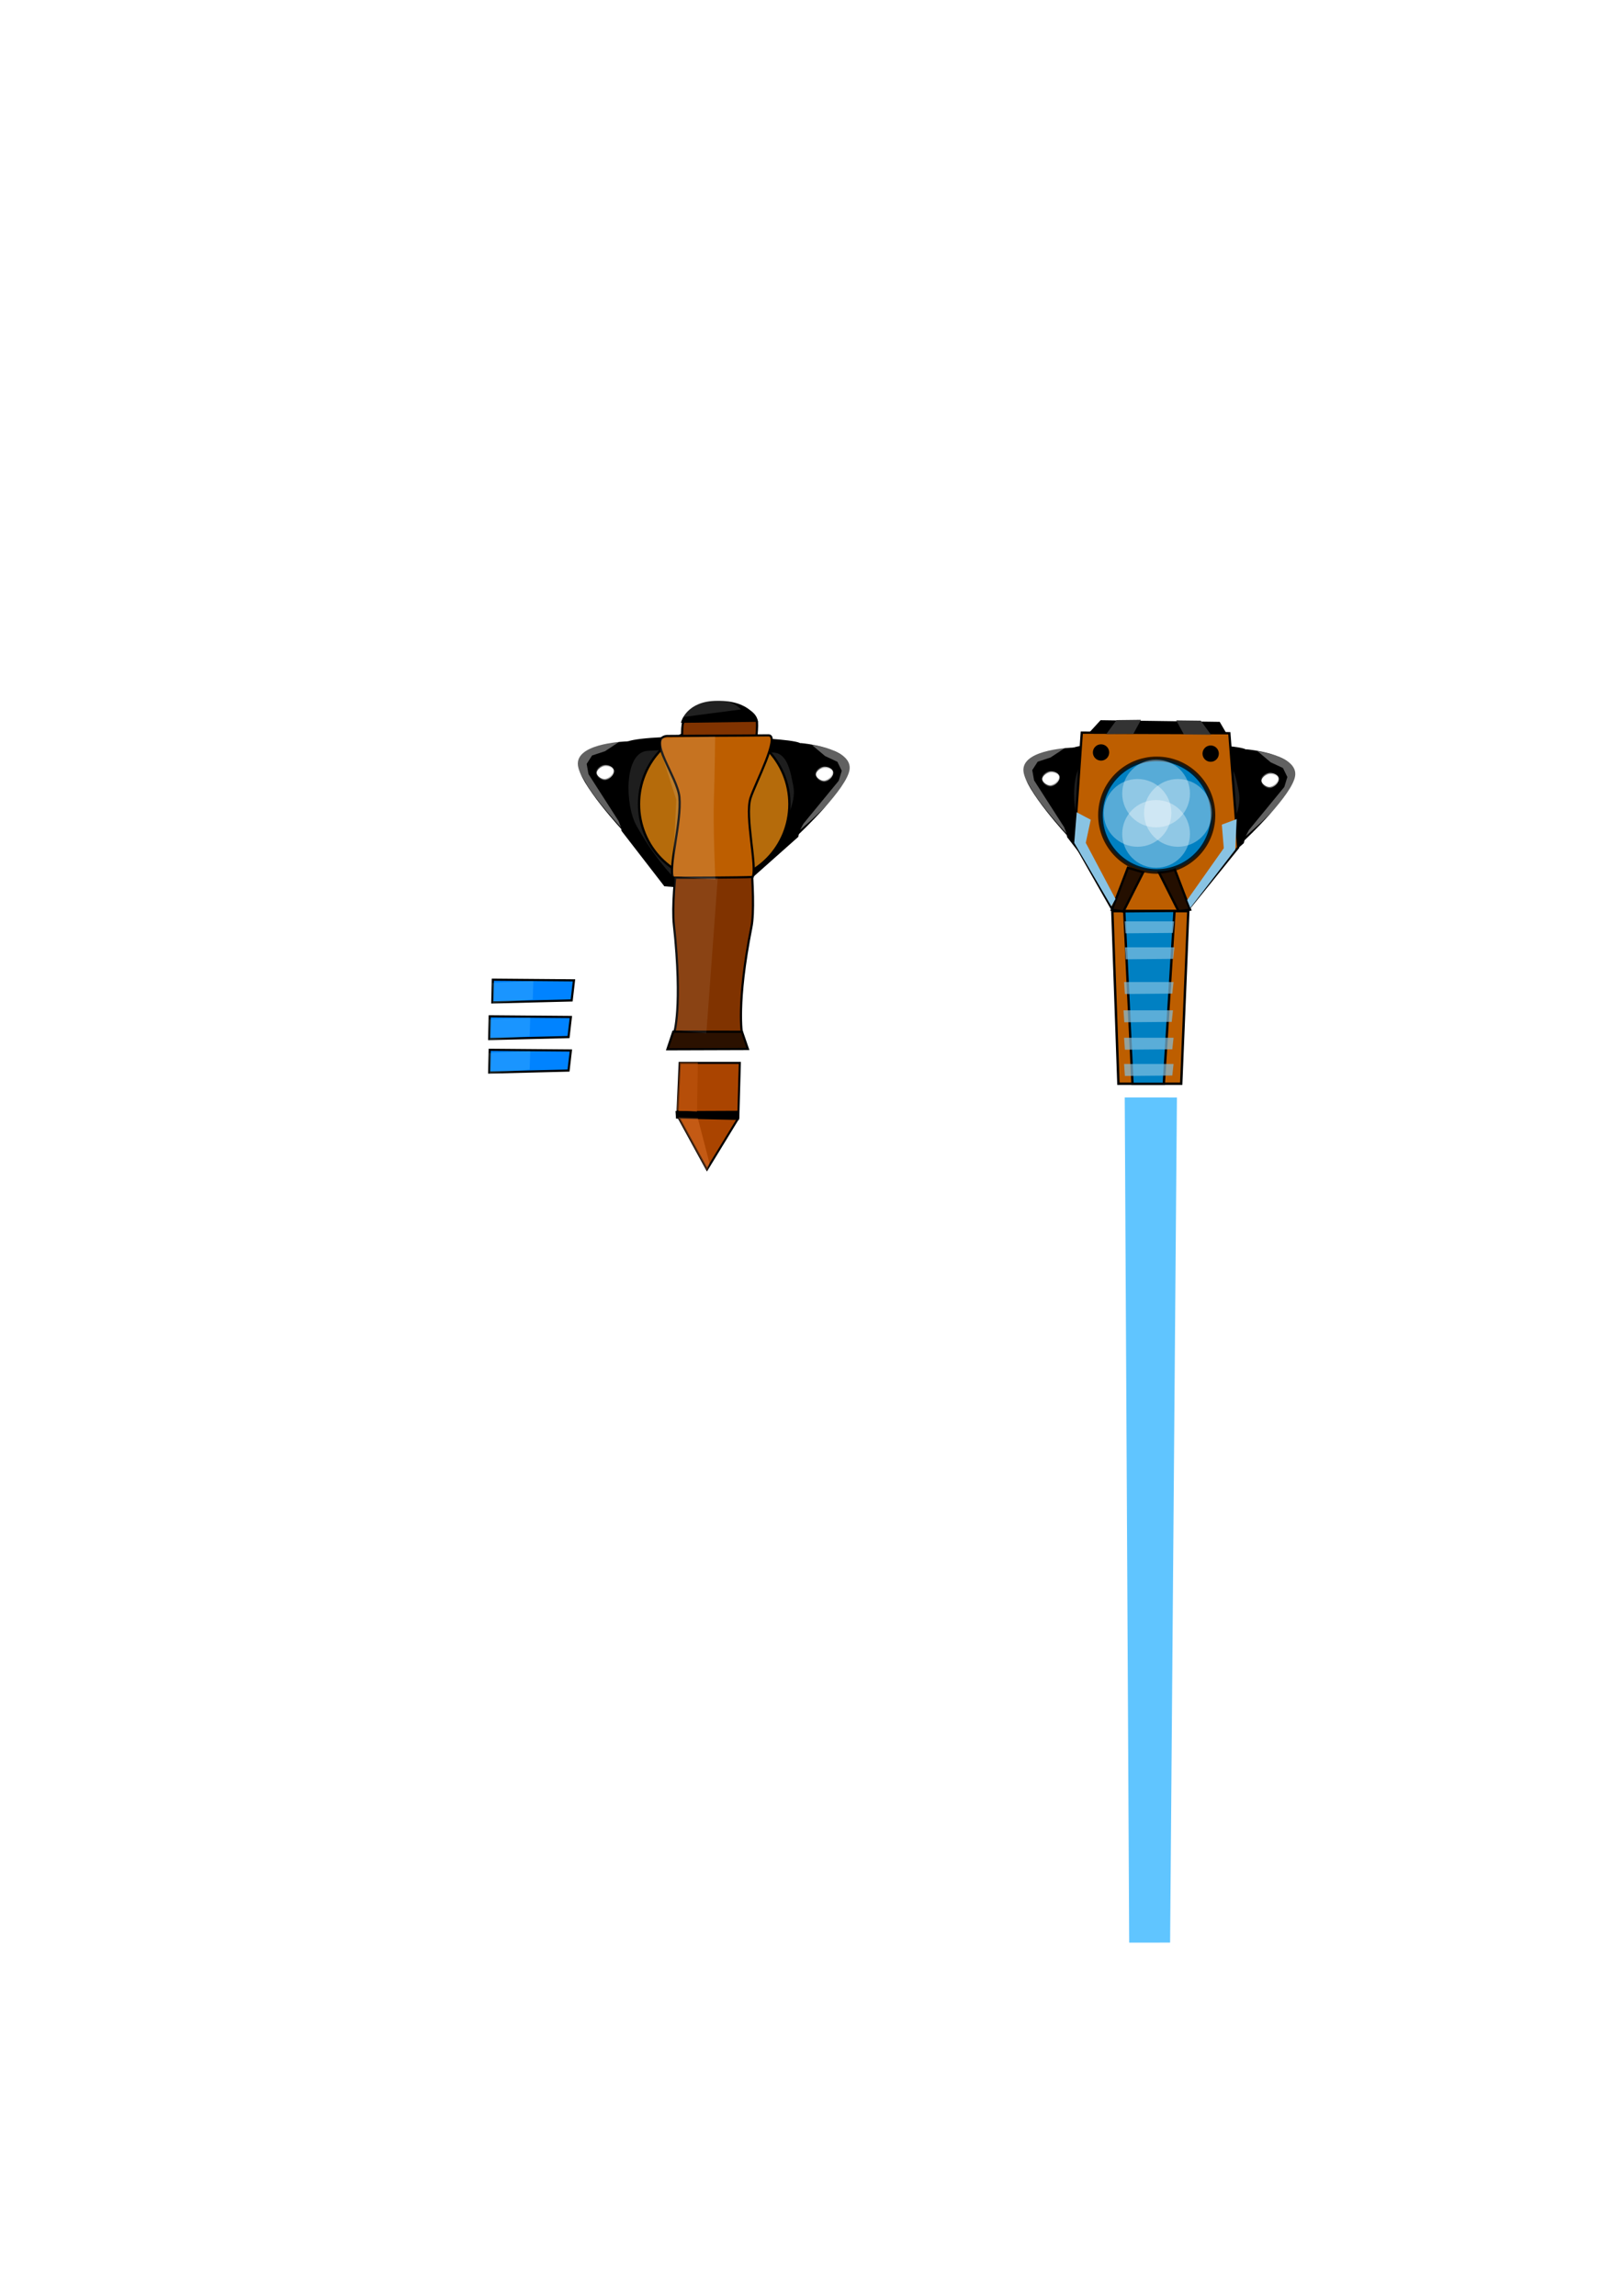 <?xml version="1.0" encoding="UTF-8" standalone="no"?>
<!-- Created with Inkscape (http://www.inkscape.org/) -->

<svg
   xmlns:dc="http://purl.org/dc/elements/1.1/"
   xmlns:cc="http://creativecommons.org/ns#"
   xmlns:rdf="http://www.w3.org/1999/02/22-rdf-syntax-ns#"
   xmlns:svg="http://www.w3.org/2000/svg"
   xmlns="http://www.w3.org/2000/svg"
   xmlns:xlink="http://www.w3.org/1999/xlink"
   xmlns:sodipodi="http://sodipodi.sourceforge.net/DTD/sodipodi-0.dtd"
   xmlns:inkscape="http://www.inkscape.org/namespaces/inkscape"
   width="210mm"
   height="297mm"
   viewBox="0 0 744.094 1052.362"
   id="svg2"
   version="1.1"
   inkscape:version="0.91 r13725"
   sodipodi:docname="turret.svg">
  <defs
     id="defs4">
    <linearGradient
       inkscape:collect="always"
       id="linearGradient4326">
      <stop
         style="stop-color:#000000;stop-opacity:1;"
         offset="0"
         id="stop4328" />
      <stop
         style="stop-color:#000000;stop-opacity:0;"
         offset="1"
         id="stop4330" />
    </linearGradient>
    <filter
       inkscape:collect="always"
       style="color-interpolation-filters:sRGB"
       id="filter4208"
       x="-0.035"
       width="1.07"
       y="-0.037"
       height="1.074">
      <feGaussianBlur
         inkscape:collect="always"
         stdDeviation="1.101"
         id="feGaussianBlur4210" />
    </filter>
    <filter
       inkscape:collect="always"
       style="color-interpolation-filters:sRGB"
       id="filter4310"
       x="-0.055"
       width="1.11"
       y="-0.114"
       height="1.228">
      <feGaussianBlur
         inkscape:collect="always"
         stdDeviation="0.377"
         id="feGaussianBlur4312" />
    </filter>
    <linearGradient
       inkscape:collect="always"
       xlink:href="#linearGradient4326"
       id="linearGradient4332"
       x1="354.337"
       y1="380.325"
       x2="363.791"
       y2="380.325"
       gradientUnits="userSpaceOnUse"
       gradientTransform="matrix(0.947,-0.32,0.32,0.947,-83.992,109.373)" />
    <linearGradient
       inkscape:collect="always"
       xlink:href="#linearGradient4326"
       id="linearGradient4336"
       gradientUnits="userSpaceOnUse"
       x1="354.337"
       y1="380.325"
       x2="363.791"
       y2="380.325"
       gradientTransform="matrix(0.947,-0.32,0.32,0.947,-184.51,108.634)" />
    <filter
       inkscape:collect="always"
       style="color-interpolation-filters:sRGB"
       id="filter4368"
       x="-0.117"
       width="1.234"
       y="-0.065"
       height="1.131">
      <feGaussianBlur
         inkscape:collect="always"
         stdDeviation="1.074"
         id="feGaussianBlur4370" />
    </filter>
    <filter
       inkscape:collect="always"
       style="color-interpolation-filters:sRGB"
       id="filter4446"
       x="-0.051"
       width="1.101"
       y="-0.074"
       height="1.148">
      <feGaussianBlur
         inkscape:collect="always"
         stdDeviation="0.445"
         id="feGaussianBlur4448" />
    </filter>
    <filter
       inkscape:collect="always"
       style="color-interpolation-filters:sRGB"
       id="filter4901"
       x="-0.026"
       width="1.053"
       y="-0.008"
       height="1.016">
      <feGaussianBlur
         inkscape:collect="always"
         stdDeviation="0.231"
         id="feGaussianBlur4903" />
    </filter>
    <filter
       inkscape:collect="always"
       style="color-interpolation-filters:sRGB"
       id="filter4905"
       x="-0.022"
       width="1.043"
       y="-0.008"
       height="1.017">
      <feGaussianBlur
         inkscape:collect="always"
         stdDeviation="0.227"
         id="feGaussianBlur4907" />
    </filter>
    <linearGradient
       inkscape:collect="always"
       xlink:href="#linearGradient4326"
       id="linearGradient4229"
       gradientUnits="userSpaceOnUse"
       gradientTransform="matrix(0.947,-0.32,0.32,0.947,120.294,112.23)"
       x1="354.337"
       y1="380.325"
       x2="363.791"
       y2="380.325" />
    <linearGradient
       inkscape:collect="always"
       xlink:href="#linearGradient4326"
       id="linearGradient4231"
       gradientUnits="userSpaceOnUse"
       gradientTransform="matrix(0.947,-0.32,0.32,0.947,19.775,111.491)"
       x1="354.337"
       y1="380.325"
       x2="363.791"
       y2="380.325" />
    <filter
       inkscape:collect="always"
       style="color-interpolation-filters:sRGB"
       id="filter4285"
       x="-0.039"
       width="1.079"
       y="-0.017"
       height="1.035">
      <feGaussianBlur
         inkscape:collect="always"
         stdDeviation="0.293"
         id="feGaussianBlur4287" />
    </filter>
    <filter
       inkscape:collect="always"
       style="color-interpolation-filters:sRGB"
       id="filter4293"
       x="-0.034"
       width="1.067"
       y="-0.019"
       height="1.037">
      <feGaussianBlur
         inkscape:collect="always"
         stdDeviation="0.3"
         id="feGaussianBlur4295" />
    </filter>
  </defs>
  <sodipodi:namedview
     id="base"
     pagecolor="#ffffff"
     bordercolor="#666666"
     borderopacity="1.0"
     inkscape:pageopacity="0.0"
     inkscape:pageshadow="2"
     inkscape:zoom="0.98994949"
     inkscape:cx="258.86367"
     inkscape:cy="352.87935"
     inkscape:document-units="px"
     inkscape:current-layer="layer1"
     showgrid="false"
     inkscape:window-width="1920"
     inkscape:window-height="1027"
     inkscape:window-x="0"
     inkscape:window-y="0"
     inkscape:window-maximized="1" />
  <g
     inkscape:label="Layer 1"
     inkscape:groupmode="layer"
     id="layer1">
    <path
       style="fill:#000000;fill-opacity:1;fill-rule:evenodd;stroke:#000000;stroke-width:1px;stroke-linecap:butt;stroke-linejoin:miter;stroke-opacity:1"
       d="m 287.821,340.369 c -6.933,8.459 -2.395,40.301 -2.395,40.301 l 19.41,25.11 32.537,2.584 28.146,-25.012 4.641,-20.951 c 0,0 6.183,-17.402 -3.881,-21.476 -7.015,-2.84 -67.792,-4.428 -78.457,-0.556 z"
       id="path3340"
       inkscape:connector-curvature="0"
       sodipodi:nodetypes="ccccccsc"
       inkscape:export-xdpi="31.598276"
       inkscape:export-ydpi="31.598276"
       inkscape:export-filename="/home/grabli66/Workspace/godot-projects/ufofly/turret_2.png" />
    <path
       style="fill:#000000;fill-opacity:1;fill-rule:evenodd;stroke:#000000;stroke-width:1px;stroke-linecap:butt;stroke-linejoin:miter;stroke-opacity:1"
       d="m 287.627,340.335 c 0,0 -22.238,0.562 -22.22,9.711 0.017,8.454 20.968,30.928 20.968,30.928 z"
       id="path3388"
       inkscape:connector-curvature="0"
       sodipodi:nodetypes="cscc"
       inkscape:export-xdpi="31.598276"
       inkscape:export-ydpi="31.598276"
       inkscape:export-filename="/home/grabli66/Workspace/godot-projects/ufofly/turret_2.png" />
    <path
       sodipodi:nodetypes="cscc"
       inkscape:connector-curvature="0"
       id="path3390"
       d="m 367.507,341.151 c 0,0 22.155,1.996 21.546,11.125 -0.563,8.435 -22.921,29.509 -22.921,29.509 z"
       style="fill:#000000;fill-opacity:1;fill-rule:evenodd;stroke:#000000;stroke-width:1px;stroke-linecap:butt;stroke-linejoin:miter;stroke-opacity:1"
       inkscape:export-xdpi="31.598276"
       inkscape:export-ydpi="31.598276"
       inkscape:export-filename="/home/grabli66/Workspace/godot-projects/ufofly/turret_2.png" />
    <path
       style="fill:#333333;fill-opacity:0.593;fill-rule:evenodd;stroke:none;stroke-width:1px;stroke-linecap:butt;stroke-linejoin:miter;stroke-opacity:1;filter:url(#filter4208)"
       d="m 285.714,344.505 c -10.521,-2.783 -17.805,20.391 -15.714,31.071 1.453,7.423 4.149,19.29 10,30.714 0,0 19.284,10.922 21.071,9.643 15.499,-11.092 18.703,-8.906 26.429,-14.286 6.557,-4.566 15.384,-12.435 16.429,-20.357 0.836,-6.345 2.352,-15.077 -3.571,-17.5 -14.773,-6.041 -38.907,-15.123 -54.643,-19.286 z"
       id="path3344"
       inkscape:connector-curvature="0"
       sodipodi:nodetypes="sscsssss"
       inkscape:export-xdpi="31.598276"
       inkscape:export-ydpi="31.598276"
       transform="matrix(0.947,-0.32,0.32,0.947,-83.992,109.373)"
       inkscape:export-filename="/home/grabli66/Workspace/godot-projects/ufofly/turret_2.png" />
    <path
       sodipodi:nodetypes="sssss"
       inkscape:connector-curvature="0"
       id="path4316"
       d="m 377.533,351.444 c -1.777,0.223 -4.036,1.852 -3.951,3.641 0.086,1.796 2.506,3.429 4.296,3.263 2.021,-0.187 4.432,-2.509 4.09,-4.509 -0.283,-1.656 -2.768,-2.605 -4.436,-2.396 z"
       style="fill:#ffffff;fill-opacity:1;fill-rule:evenodd;stroke:url(#linearGradient4332);stroke-width:1px;stroke-linecap:butt;stroke-linejoin:miter;stroke-opacity:1"
       inkscape:export-xdpi="31.598276"
       inkscape:export-ydpi="31.598276"
       inkscape:export-filename="/home/grabli66/Workspace/godot-projects/ufofly/turret_2.png" />
    <path
       style="fill:#ffffff;fill-opacity:1;fill-rule:evenodd;stroke:url(#linearGradient4336);stroke-width:1px;stroke-linecap:butt;stroke-linejoin:miter;stroke-opacity:1"
       d="m 277.015,350.704 c -1.777,0.223 -4.036,1.852 -3.951,3.641 0.086,1.796 2.506,3.429 4.296,3.263 2.021,-0.187 4.432,-2.509 4.09,-4.509 -0.283,-1.656 -2.768,-2.605 -4.436,-2.396 z"
       id="path4334"
       inkscape:connector-curvature="0"
       sodipodi:nodetypes="sssss"
       inkscape:export-xdpi="31.598276"
       inkscape:export-ydpi="31.598276"
       inkscape:export-filename="/home/grabli66/Workspace/godot-projects/ufofly/turret_2.png" />
    <path
       style="fill:#ffffff;fill-opacity:0.379;fill-rule:evenodd;stroke:none;stroke-width:1px;stroke-linecap:butt;stroke-linejoin:miter;stroke-opacity:1;filter:url(#filter4368)"
       d="m 263.018,373.918 -0.126,-3.157 -6.191,-24.796 0.703,-4.718 3.588,-2.861 6.209,0.052 7.687,-2.023 c 0,0 -6.761,-1.928 -10.228,-1.894 -3.137,0.031 -6.663,0.074 -9.218,1.894 -1.276,0.909 -2.086,2.506 -2.399,4.041 -0.568,2.788 0.672,5.653 1.136,8.46 1.441,8.719 8.839,25.001 8.839,25.001 z"
       id="path4338"
       inkscape:connector-curvature="0"
       sodipodi:nodetypes="cccccccssssc"
       inkscape:export-xdpi="31.598276"
       inkscape:export-ydpi="31.598276"
       transform="matrix(0.947,-0.32,0.32,0.947,-83.992,109.373)"
       inkscape:export-filename="/home/grabli66/Workspace/godot-projects/ufofly/turret_2.png" />
    <path
       sodipodi:nodetypes="cccccccssssc"
       inkscape:connector-curvature="0"
       id="path4372"
       d="m 362.661,407.49 -0.126,-3.157 -6.191,-24.796 0.703,-4.718 3.588,-2.861 6.209,0.052 7.687,-2.023 c 0,0 -6.761,-1.928 -10.228,-1.894 -3.137,0.031 -6.663,0.074 -9.218,1.894 -1.276,0.909 -2.086,2.506 -2.399,4.041 -0.568,2.788 0.672,5.653 1.136,8.46 1.441,8.719 8.839,25.001 8.839,25.001 z"
       style="fill:#ffffff;fill-opacity:0.379;fill-rule:evenodd;stroke:none;stroke-width:1px;stroke-linecap:butt;stroke-linejoin:miter;stroke-opacity:1;filter:url(#filter4368)"
       transform="matrix(-0.903,-0.429,-0.429,0.903,869.132,168.023)"
       inkscape:export-xdpi="31.598276"
       inkscape:export-ydpi="31.598276"
       inkscape:export-filename="/home/grabli66/Workspace/godot-projects/ufofly/turret_2.png" />
    <g
       id="g4179"
       transform="translate(179.302,-5.556)"
       inkscape:export-filename="/home/grabli66/Workspace/godot-projects/ufofly/turret_1.png"
       inkscape:export-xdpi="31.598276"
       inkscape:export-ydpi="31.598276">
      <ellipse
         ry="35.23"
         rx="34.473"
         inkscape:export-ydpi="31.598276"
         inkscape:export-xdpi="31.598276"
         inkscape:export-filename="/home/grabli66/Workspace/godot-projects/ufofly/turret_1.png"
         cx="148.142"
         cy="374.143"
         id="path4909"
         style="opacity:1;fill:#b56b0b;fill-opacity:1;stroke:#000000;stroke-width:1.055;stroke-opacity:1" />
      <g
         inkscape:export-ydpi="31.598276"
         inkscape:export-xdpi="31.598276"
         inkscape:export-filename="/home/grabli66/Workspace/godot-projects/ufofly/turret_1.png"
         id="g4715">
        <path
           style="fill:#803300;fill-rule:evenodd;stroke:#000000;stroke-width:1px;stroke-linecap:butt;stroke-linejoin:miter;stroke-opacity:1"
           d="m 133.642,337.958 c -0.867,5.787 1.15,36.437 1.15,36.437 0,0 -6.847,38.693 -5.123,55.059 4.037,38.312 0.04,49.779 0.04,49.779 l 31.197,0.419 c 0,0 -2.691,-14.07 4.275,-49.099 2.595,-13.049 -2.393,-54.155 -2.393,-54.155 0,0 5.574,-32.831 4.95,-39.736 -1.024,-11.327 -32.411,-9.952 -34.096,1.296 z"
           id="path3342"
           inkscape:connector-curvature="0"
           sodipodi:nodetypes="scsccscss"
           inkscape:export-xdpi="31.598276"
           inkscape:export-ydpi="31.598276"
           inkscape:export-filename="/home/grabli66/Workspace/godot-projects/ufofly/turret.png" />
        <path
           style="fill:#2b1100;fill-rule:evenodd;stroke:#000000;stroke-width:1px;stroke-linecap:butt;stroke-linejoin:miter;stroke-opacity:1"
           d="m 129.375,478.461 -2.685,8.06 36.89,-0.121 -2.709,-7.894 z"
           id="path3352"
           inkscape:connector-curvature="0"
           sodipodi:nodetypes="ccccc"
           inkscape:export-xdpi="31.598276"
           inkscape:export-ydpi="31.598276"
           inkscape:export-filename="/home/grabli66/Workspace/godot-projects/ufofly/turret.png" />
        <path
           style="fill:#000000;fill-rule:evenodd;stroke:#000000;stroke-width:1px;stroke-linecap:butt;stroke-linejoin:miter;stroke-opacity:1"
           d="m 133.545,336.388 34.003,-0.455 c 0,0 -2.613,-8.916 -18.175,-8.62 -13.358,0.022 -15.828,9.075 -15.828,9.075 z"
           id="path3356"
           inkscape:connector-curvature="0"
           sodipodi:nodetypes="cccc"
           inkscape:export-xdpi="31.598276"
           inkscape:export-ydpi="31.598276"
           inkscape:export-filename="/home/grabli66/Workspace/godot-projects/ufofly/turret.png" />
        <path
           style="fill:#bd5e00;fill-opacity:1;fill-rule:evenodd;stroke:#000000;stroke-width:1px;stroke-linecap:butt;stroke-linejoin:miter;stroke-opacity:1"
           d="m 126.344,342.924 c -9.11,1.048 4.963,18.801 5.834,27.93 1.093,11.453 -5.21,32.818 -2.833,37.009 4.289,0.083 31.929,-0.044 36.416,-0.321 2.162,-4.486 -3.643,-27.733 -0.997,-36.131 2.09,-6.637 13.992,-29.082 8.149,-28.779 -15.733,0.183 -30.861,0.139 -46.569,0.291 z"
           id="path3354"
           inkscape:connector-curvature="0"
           sodipodi:nodetypes="csccscc"
           inkscape:export-xdpi="31.598276"
           inkscape:export-ydpi="31.598276"
           inkscape:export-filename="/home/grabli66/Workspace/godot-projects/ufofly/turret.png" />
        <path
           sodipodi:nodetypes="ccsc"
           inkscape:connector-curvature="0"
           id="path4236"
           d="m 307.341,337.992 16.504,6.525 c 0,0 -1.137,-6.069 -7.839,-8.269 -7.004,-2.299 -8.665,1.744 -8.665,1.744 z"
           style="fill:#ffffff;fill-opacity:0.13;fill-rule:evenodd;stroke:none;stroke-width:0.507px;stroke-linecap:butt;stroke-linejoin:miter;stroke-opacity:1;filter:url(#filter4310)"
           transform="matrix(1.428,-0.629,0.465,1.056,-462.252,170.642)"
           inkscape:export-xdpi="31.598276"
           inkscape:export-ydpi="31.598276"
           inkscape:export-filename="/home/grabli66/Workspace/godot-projects/ufofly/turret.png" />
      </g>
      <path
         sodipodi:nodetypes="ccccc"
         inkscape:export-filename="/home/grabli66/Workspace/godot-projects/ufofly/turret_1.png"
         inkscape:export-ydpi="31.598276"
         inkscape:export-xdpi="31.598276"
         inkscape:connector-curvature="0"
         id="path4454"
         d="m 129.954,407.634 19.833,0.097 -5.251,71.506 -15.739,-1.616 z"
         style="fill:#ffffff;fill-opacity:0.08;fill-rule:evenodd;stroke:none;stroke-width:1px;stroke-linecap:butt;stroke-linejoin:miter;stroke-opacity:1;filter:url(#filter4901)" />
      <path
         inkscape:export-filename="/home/grabli66/Workspace/godot-projects/ufofly/turret_1.png"
         inkscape:export-ydpi="31.598276"
         inkscape:export-xdpi="31.598276"
         sodipodi:nodetypes="ccccsccc"
         inkscape:connector-curvature="0"
         id="path4374"
         d="m 123.614,349.861 7.145,22.278 -1.712,35.041 19.631,1.616 c 0,0 -1.144,-24.675 -0.66,-37.404 0.365,-9.603 0.554,-28.227 0.554,-28.227 l -24.868,0.824 z"
         style="opacity:1;fill:#ffffff;fill-opacity:0.13;fill-rule:evenodd;stroke:none;stroke-width:1px;stroke-linecap:butt;stroke-linejoin:miter;stroke-opacity:1;filter:url(#filter4905)" />
    </g>
    <g
       id="g4694"
       transform="translate(97.143,18.571)"
       inkscape:export-filename="/home/grabli66/Workspace/godot-projects/ufofly/turret_3.png"
       inkscape:export-xdpi="31.598276"
       inkscape:export-ydpi="31.598276">
      <g
         id="g4687">
        <path
           style="fill:#0083ff;fill-opacity:1;fill-rule:evenodd;stroke:#000000;stroke-width:1px;stroke-linecap:butt;stroke-linejoin:miter;stroke-opacity:1"
           d="m 128.804,430.503 37.205,0.305 -1.07,9.203 -36.361,0.902 z"
           id="path3346"
           inkscape:connector-curvature="0"
           sodipodi:nodetypes="ccccc"
           inkscape:export-xdpi="31.598276"
           inkscape:export-ydpi="31.598276"
           inkscape:export-filename="/home/grabli66/Workspace/godot-projects/ufofly/turret.png" />
      </g>
      <path
         inkscape:export-filename="/home/grabli66/Workspace/godot-projects/ufofly/turret.png"
         transform="matrix(0.915,-0.403,0.403,0.915,-282.467,148.699)"
         inkscape:export-ydpi="31.598276"
         inkscape:export-xdpi="31.598276"
         style="fill:#b4ffff;fill-opacity:0.147;fill-rule:evenodd;stroke:none;stroke-width:1px;stroke-linecap:butt;stroke-linejoin:miter;stroke-opacity:1;filter:url(#filter4446)"
         d="m 261.935,424.954 17.678,6.827 -3.668,7.635 -17.478,-5.763 z"
         id="path4428"
         inkscape:connector-curvature="0"
         sodipodi:nodetypes="ccccc" />
    </g>
    <g
       id="g4699"
       transform="translate(95.714,35.357)">
      <g
         id="g4701">
        <path
           inkscape:export-filename="/home/grabli66/Workspace/godot-projects/ufofly/turret.png"
           inkscape:export-ydpi="31.598276"
           inkscape:export-xdpi="31.598276"
           sodipodi:nodetypes="ccccc"
           inkscape:connector-curvature="0"
           id="path4703"
           d="m 128.804,430.503 37.205,0.305 -1.07,9.203 -36.361,0.902 z"
           style="fill:#0083ff;fill-opacity:1;fill-rule:evenodd;stroke:#000000;stroke-width:1px;stroke-linecap:butt;stroke-linejoin:miter;stroke-opacity:1" />
      </g>
      <path
         sodipodi:nodetypes="ccccc"
         inkscape:connector-curvature="0"
         id="path4705"
         d="m 261.935,424.954 17.678,6.827 -3.668,7.635 -17.478,-5.763 z"
         style="fill:#b4ffff;fill-opacity:0.147;fill-rule:evenodd;stroke:none;stroke-width:1px;stroke-linecap:butt;stroke-linejoin:miter;stroke-opacity:1;filter:url(#filter4446)"
         inkscape:export-xdpi="31.598276"
         inkscape:export-ydpi="31.598276"
         transform="matrix(0.915,-0.403,0.403,0.915,-282.467,148.699)"
         inkscape:export-filename="/home/grabli66/Workspace/godot-projects/ufofly/turret.png" />
    </g>
    <g
       transform="translate(95.714,50.714)"
       id="g4707">
      <g
         id="g4709">
        <path
           style="fill:#0083ff;fill-opacity:1;fill-rule:evenodd;stroke:#000000;stroke-width:1px;stroke-linecap:butt;stroke-linejoin:miter;stroke-opacity:1"
           d="m 128.804,430.503 37.205,0.305 -1.07,9.203 -36.361,0.902 z"
           id="path4711"
           inkscape:connector-curvature="0"
           sodipodi:nodetypes="ccccc"
           inkscape:export-xdpi="31.598276"
           inkscape:export-ydpi="31.598276"
           inkscape:export-filename="/home/grabli66/Workspace/godot-projects/ufofly/turret.png" />
      </g>
      <path
         inkscape:export-filename="/home/grabli66/Workspace/godot-projects/ufofly/turret.png"
         transform="matrix(0.915,-0.403,0.403,0.915,-282.467,148.699)"
         inkscape:export-ydpi="31.598276"
         inkscape:export-xdpi="31.598276"
         style="fill:#b4ffff;fill-opacity:0.147;fill-rule:evenodd;stroke:none;stroke-width:1px;stroke-linecap:butt;stroke-linejoin:miter;stroke-opacity:1;filter:url(#filter4446)"
         d="m 261.935,424.954 17.678,6.827 -3.668,7.635 -17.478,-5.763 z"
         id="path4713"
         inkscape:connector-curvature="0"
         sodipodi:nodetypes="ccccc" />
    </g>
    <g
       id="g4196"
       inkscape:export-filename="/home/grabli66/Workspace/godot-projects/ufofly/bullet_1.png"
       inkscape:export-xdpi="31.598301"
       inkscape:export-ydpi="31.598301"
       transform="matrix(1.235,0,0,1.235,-75.152,-113.764)">
      <path
         sodipodi:nodetypes="cccccc"
         inkscape:connector-curvature="0"
         id="path4188"
         d="m 313.173,486.619 22.321,0 -0.572,20.527 -11.624,19.035 -10.983,-20.087 z"
         style="fill:#aa4400;fill-rule:evenodd;stroke:#000000;stroke-width:0.768px;stroke-linecap:butt;stroke-linejoin:miter;stroke-opacity:1" />
      <path
         inkscape:connector-curvature="0"
         id="path4190"
         d="m 311.973,504.826 22.862,-0.098 0,2.734 -22.718,-0.488 z"
         style="fill:#000000;fill-rule:evenodd;stroke:#000000;stroke-width:0.664px;stroke-linecap:butt;stroke-linejoin:miter;stroke-opacity:1" />
      <path
         sodipodi:nodetypes="ccccc"
         inkscape:connector-curvature="0"
         id="path4192"
         d="m 312.601,506.883 7.297,0.263 4.402,16.929 -1.002,2.5 z"
         style="fill:#ff8d41;fill-opacity:0.31;fill-rule:evenodd;stroke:none;stroke-width:1px;stroke-linecap:butt;stroke-linejoin:miter;stroke-opacity:1" />
      <path
         sodipodi:nodetypes="ccccc"
         inkscape:connector-curvature="0"
         id="path4194"
         d="m 313.173,486.488 6.725,0 -0.286,18.29 -7.44,-0.526 z"
         style="fill:#c45a14;fill-opacity:0.475;fill-rule:evenodd;stroke:none;stroke-width:1px;stroke-linecap:butt;stroke-linejoin:miter;stroke-opacity:1" />
    </g>
    <path
       inkscape:export-filename="/home/grabli66/Workspace/godot-projects/ufofly/turret_2.png"
       inkscape:export-ydpi="31.598276"
       inkscape:export-xdpi="31.598276"
       sodipodi:nodetypes="ccccccsc"
       inkscape:connector-curvature="0"
       id="path4193"
       d="m 492.107,343.227 c -6.933,8.459 -2.395,40.301 -2.395,40.301 l 19.41,25.11 32.537,2.584 28.146,-25.012 4.641,-20.951 c 0,0 6.183,-17.402 -3.881,-21.476 -7.015,-2.84 -67.792,-4.428 -78.457,-0.556 z"
       style="fill:#000000;fill-opacity:1;fill-rule:evenodd;stroke:#000000;stroke-width:1px;stroke-linecap:butt;stroke-linejoin:miter;stroke-opacity:1" />
    <path
       inkscape:export-filename="/home/grabli66/Workspace/godot-projects/ufofly/turret_2.png"
       inkscape:export-ydpi="31.598276"
       inkscape:export-xdpi="31.598276"
       sodipodi:nodetypes="cscc"
       inkscape:connector-curvature="0"
       id="path4195"
       d="m 491.913,343.192 c 0,0 -22.238,0.562 -22.22,9.711 0.017,8.454 20.968,30.928 20.968,30.928 z"
       style="fill:#000000;fill-opacity:1;fill-rule:evenodd;stroke:#000000;stroke-width:1px;stroke-linecap:butt;stroke-linejoin:miter;stroke-opacity:1" />
    <path
       inkscape:export-filename="/home/grabli66/Workspace/godot-projects/ufofly/turret_2.png"
       inkscape:export-ydpi="31.598276"
       inkscape:export-xdpi="31.598276"
       style="fill:#000000;fill-opacity:1;fill-rule:evenodd;stroke:#000000;stroke-width:1px;stroke-linecap:butt;stroke-linejoin:miter;stroke-opacity:1"
       d="m 571.793,344.008 c 0,0 22.155,1.996 21.546,11.125 -0.563,8.435 -22.921,29.509 -22.921,29.509 z"
       id="path4197"
       inkscape:connector-curvature="0"
       sodipodi:nodetypes="cscc" />
    <path
       inkscape:export-filename="/home/grabli66/Workspace/godot-projects/ufofly/turret_2.png"
       transform="matrix(0.947,-0.32,0.32,0.947,120.294,112.23)"
       inkscape:export-ydpi="31.598276"
       inkscape:export-xdpi="31.598276"
       sodipodi:nodetypes="sscsssss"
       inkscape:connector-curvature="0"
       id="path4199"
       d="m 285.714,344.505 c -10.521,-2.783 -17.805,20.391 -15.714,31.071 1.453,7.423 4.149,19.29 10,30.714 0,0 19.284,10.922 21.071,9.643 15.499,-11.092 18.703,-8.906 26.429,-14.286 6.557,-4.566 15.384,-12.435 16.429,-20.357 0.836,-6.345 2.352,-15.077 -3.571,-17.5 -14.773,-6.041 -38.907,-15.123 -54.643,-19.286 z"
       style="fill:#333333;fill-opacity:0.593;fill-rule:evenodd;stroke:none;stroke-width:1px;stroke-linecap:butt;stroke-linejoin:miter;stroke-opacity:1;filter:url(#filter4208)" />
    <path
       inkscape:export-filename="/home/grabli66/Workspace/godot-projects/ufofly/turret_2.png"
       inkscape:export-ydpi="31.598276"
       inkscape:export-xdpi="31.598276"
       style="fill:#ffffff;fill-opacity:1;fill-rule:evenodd;stroke:url(#linearGradient4229);stroke-width:1px;stroke-linecap:butt;stroke-linejoin:miter;stroke-opacity:1"
       d="m 581.819,354.301 c -1.777,0.223 -4.036,1.852 -3.951,3.641 0.086,1.796 2.506,3.429 4.296,3.263 2.021,-0.187 4.432,-2.509 4.09,-4.509 -0.283,-1.656 -2.768,-2.605 -4.436,-2.396 z"
       id="path4201"
       inkscape:connector-curvature="0"
       sodipodi:nodetypes="sssss" />
    <path
       inkscape:export-filename="/home/grabli66/Workspace/godot-projects/ufofly/turret_2.png"
       inkscape:export-ydpi="31.598276"
       inkscape:export-xdpi="31.598276"
       sodipodi:nodetypes="sssss"
       inkscape:connector-curvature="0"
       id="path4203"
       d="m 481.3,353.562 c -1.777,0.223 -4.036,1.852 -3.951,3.641 0.086,1.796 2.506,3.429 4.296,3.263 2.021,-0.187 4.432,-2.509 4.09,-4.509 -0.283,-1.656 -2.768,-2.605 -4.436,-2.396 z"
       style="fill:#ffffff;fill-opacity:1;fill-rule:evenodd;stroke:url(#linearGradient4231);stroke-width:1px;stroke-linecap:butt;stroke-linejoin:miter;stroke-opacity:1" />
    <path
       inkscape:export-filename="/home/grabli66/Workspace/godot-projects/ufofly/turret_2.png"
       transform="matrix(0.947,-0.32,0.32,0.947,120.294,112.23)"
       inkscape:export-ydpi="31.598276"
       inkscape:export-xdpi="31.598276"
       sodipodi:nodetypes="cccccccssssc"
       inkscape:connector-curvature="0"
       id="path4205"
       d="m 263.018,373.918 -0.126,-3.157 -6.191,-24.796 0.703,-4.718 3.588,-2.861 6.209,0.052 7.687,-2.023 c 0,0 -6.761,-1.928 -10.228,-1.894 -3.137,0.031 -6.663,0.074 -9.218,1.894 -1.276,0.909 -2.086,2.506 -2.399,4.041 -0.568,2.788 0.672,5.653 1.136,8.46 1.441,8.719 8.839,25.001 8.839,25.001 z"
       style="fill:#ffffff;fill-opacity:0.379;fill-rule:evenodd;stroke:none;stroke-width:1px;stroke-linecap:butt;stroke-linejoin:miter;stroke-opacity:1;filter:url(#filter4368)" />
    <path
       inkscape:export-filename="/home/grabli66/Workspace/godot-projects/ufofly/turret_2.png"
       inkscape:export-ydpi="31.598276"
       inkscape:export-xdpi="31.598276"
       transform="matrix(-0.903,-0.429,-0.429,0.903,1073.418,170.88)"
       style="fill:#ffffff;fill-opacity:0.379;fill-rule:evenodd;stroke:none;stroke-width:1px;stroke-linecap:butt;stroke-linejoin:miter;stroke-opacity:1;filter:url(#filter4368)"
       d="m 362.661,407.49 -0.126,-3.157 -6.191,-24.796 0.703,-4.718 3.588,-2.861 6.209,0.052 7.687,-2.023 c 0,0 -6.761,-1.928 -10.228,-1.894 -3.137,0.031 -6.663,0.074 -9.218,1.894 -1.276,0.909 -2.086,2.506 -2.399,4.041 -0.568,2.788 0.672,5.653 1.136,8.46 1.441,8.719 8.839,25.001 8.839,25.001 z"
       id="path4207"
       inkscape:connector-curvature="0"
       sodipodi:nodetypes="cccccccssssc" />
    <g
       id="g4452"
       inkscape:export-filename="/home/grabli66/Workspace/godot-projects/ufofly/laser_turret.png"
       inkscape:export-xdpi="31.598276"
       inkscape:export-ydpi="31.598276">
      <path
         sodipodi:nodetypes="ccccccc"
         inkscape:connector-curvature="0"
         id="path4233"
         d="m 495.966,335.83 67.644,0.267 4.011,52.404 -23.528,29.143 -33.688,0 -17.914,-31.549 z"
         style="fill:#bd5e00;fill-opacity:1;fill-rule:evenodd;stroke:#000000;stroke-width:1.059px;stroke-linecap:butt;stroke-linejoin:miter;stroke-opacity:1" />
      <path
         style="fill:#240f00;fill-opacity:1;fill-rule:evenodd;stroke:#000000;stroke-width:1.059px;stroke-linecap:butt;stroke-linejoin:miter;stroke-opacity:1"
         d="m 545.633,416.974 -7.354,-19.291 -6.997,2.072 9.056,17.97 z"
         id="path4273"
         inkscape:connector-curvature="0" />
      <circle
         r="25.801"
         cy="373.662"
         cx="530.323"
         id="path4235"
         style="opacity:1;fill:#0080c2;fill-opacity:1;stroke:#000000;stroke-width:2.117;stroke-miterlimit:4;stroke-dasharray:none;stroke-opacity:0.772" />
      <path
         sodipodi:nodetypes="ccccc"
         inkscape:connector-curvature="0"
         id="path4237"
         d="m 509.975,417.666 2.785,79.097 28.782,0 3.247,-79.097 z"
         style="fill:#bd5e00;fill-opacity:1;fill-rule:evenodd;stroke:#000000;stroke-width:1.103px;stroke-linecap:butt;stroke-linejoin:miter;stroke-opacity:1" />
      <path
         inkscape:connector-curvature="0"
         id="path4261"
         d="m 500.66,335.189 4.159,-4.537 54.07,0.756 2.647,4.537 z"
         style="fill:#000000;fill-opacity:1;fill-rule:evenodd;stroke:#000000;stroke-width:1.059px;stroke-linecap:butt;stroke-linejoin:miter;stroke-opacity:1" />
      <path
         inkscape:connector-curvature="0"
         id="path4263"
         d="m 511.875,330.081 -4.679,6.417 12.433,-0.134 3.476,-6.417 z"
         style="fill:#333333;fill-rule:evenodd;stroke:none;stroke-width:1px;stroke-linecap:butt;stroke-linejoin:miter;stroke-opacity:1" />
      <path
         style="fill:#333333;fill-rule:evenodd;stroke:none;stroke-width:1px;stroke-linecap:butt;stroke-linejoin:miter;stroke-opacity:1"
         d="m 550.509,330.349 4.679,6.417 -12.433,-0.134 -3.476,-6.417 z"
         id="path4265"
         inkscape:connector-curvature="0" />
      <circle
         r="3.743"
         cy="344.92"
         cx="504.789"
         id="path4267"
         style="opacity:1;fill:#000000;fill-opacity:1;stroke:none;stroke-width:2;stroke-miterlimit:4;stroke-dasharray:none;stroke-opacity:0.772" />
      <path
         inkscape:connector-curvature="0"
         id="path4271"
         d="m 509.735,417.051 7.373,-19.284 6.995,2.08 -9.075,17.96 z"
         style="fill:#240f00;fill-opacity:1;fill-rule:evenodd;stroke:#000000;stroke-width:1.059px;stroke-linecap:butt;stroke-linejoin:miter;stroke-opacity:1" />
      <circle
         style="opacity:1;fill:#000000;fill-opacity:1;stroke:none;stroke-width:2;stroke-miterlimit:4;stroke-dasharray:none;stroke-opacity:0.772"
         id="circle4275"
         cx="555.055"
         cy="345.455"
         r="3.743" />
    </g>
    <g
       id="g4441"
       inkscape:export-filename="/home/grabli66/Workspace/godot-projects/ufofly/laser_turret_det.png"
       inkscape:export-xdpi="31.598276"
       inkscape:export-ydpi="31.598276"
       transform="translate(-0.357,0)">
      <path
         sodipodi:nodetypes="ccccc"
         inkscape:connector-curvature="0"
         id="path4247"
         d="m 515.796,417.731 3.778,79.092 14.355,0 4.911,-79.289 z"
         style="fill:#0080c2;fill-opacity:1;fill-rule:evenodd;stroke:#000000;stroke-width:1.08px;stroke-linecap:butt;stroke-linejoin:miter;stroke-opacity:1" />
      <path
         inkscape:connector-curvature="0"
         id="path4249"
         d="m 515.974,422.344 22.687,0 -0.567,5.294 -21.742,0.189 z"
         style="fill:#82c1e2;fill-opacity:0.69;fill-rule:evenodd;stroke:none;stroke-width:1px;stroke-linecap:butt;stroke-linejoin:miter;stroke-opacity:1" />
      <path
         style="fill:#82c1e2;fill-opacity:0.69;fill-rule:evenodd;stroke:none;stroke-width:1px;stroke-linecap:butt;stroke-linejoin:miter;stroke-opacity:1"
         d="m 516.108,434.242 22.687,0 -0.567,5.294 -21.742,0.189 z"
         id="path4251"
         inkscape:connector-curvature="0" />
      <path
         inkscape:connector-curvature="0"
         id="path4253"
         d="m 515.707,450.151 22.687,0 -0.567,5.294 -21.742,0.189 z"
         style="fill:#82c1e2;fill-opacity:0.69;fill-rule:evenodd;stroke:none;stroke-width:1px;stroke-linecap:butt;stroke-linejoin:miter;stroke-opacity:1" />
      <path
         style="fill:#82c1e2;fill-opacity:0.69;fill-rule:evenodd;stroke:none;stroke-width:1px;stroke-linecap:butt;stroke-linejoin:miter;stroke-opacity:1"
         d="m 515.439,463.118 22.687,0 -0.567,5.294 -21.742,0.189 z"
         id="path4255"
         inkscape:connector-curvature="0" />
      <path
         inkscape:connector-curvature="0"
         id="path4257"
         d="m 515.707,475.684 22.687,0 -0.567,5.294 -21.742,0.189 z"
         style="fill:#82c1e2;fill-opacity:0.69;fill-rule:evenodd;stroke:none;stroke-width:1px;stroke-linecap:butt;stroke-linejoin:miter;stroke-opacity:1" />
      <path
         style="fill:#82c1e2;fill-opacity:0.69;fill-rule:evenodd;stroke:none;stroke-width:1px;stroke-linecap:butt;stroke-linejoin:miter;stroke-opacity:1"
         d="m 515.707,487.716 22.687,0 -0.567,5.294 -21.742,0.189 z"
         id="path4259"
         inkscape:connector-curvature="0" />
      <path
         transform="matrix(1.059,0,0,1.059,-31.126,-19.375)"
         inkscape:connector-curvature="0"
         id="path4277"
         d="m 495.862,369.898 6.071,3.214 -2.143,10 12.857,24.286 -1.786,3.214 -16.071,-27.5 z"
         style="fill:#89c3e3;fill-opacity:1;fill-rule:evenodd;stroke:none;stroke-width:1px;stroke-linecap:butt;stroke-linejoin:miter;stroke-opacity:1;filter:url(#filter4285)" />
      <path
         transform="matrix(1.059,0,0,1.059,-31.126,-19.375)"
         style="fill:#89c3e3;fill-opacity:1;fill-rule:evenodd;stroke:none;stroke-width:1px;stroke-linecap:butt;stroke-linejoin:miter;stroke-opacity:1;filter:url(#filter4293)"
         d="m 565.124,372.825 -6.433,2.411 0.846,10.192 -15.857,22.442 1.36,3.416 19.456,-25.219 z"
         id="path4279"
         inkscape:connector-curvature="0" />
    </g>
    <g
       id="g4395"
       inkscape:export-filename="/home/grabli66/Workspace/godot-projects/ufofly/laser_turret_reactor.png"
       inkscape:export-xdpi="31.598276"
       inkscape:export-ydpi="31.598276"
       transform="translate(0.357,-0.714)">
      <circle
         style="opacity:1;fill:#ffffff;fill-opacity:0.342;stroke:none;stroke-width:1.204;stroke-miterlimit:4;stroke-dasharray:none;stroke-opacity:0.772"
         id="circle4239"
         cx="529.67"
         cy="364.442"
         r="15.528" />
      <circle
         r="15.528"
         cy="382.97"
         cx="529.67"
         id="circle4241"
         style="opacity:1;fill:#ffffff;fill-opacity:0.342;stroke:none;stroke-width:1.204;stroke-miterlimit:4;stroke-dasharray:none;stroke-opacity:0.772" />
      <circle
         transform="matrix(0,-1,1,0,0,0)"
         r="15.528"
         cy="521.162"
         cx="-373.328"
         id="circle4243"
         style="opacity:1;fill:#ffffff;fill-opacity:0.342;stroke:none;stroke-width:1.204;stroke-miterlimit:4;stroke-dasharray:none;stroke-opacity:0.772" />
      <circle
         transform="matrix(0,-1,1,0,0,0)"
         style="opacity:1;fill:#ffffff;fill-opacity:0.342;stroke:none;stroke-width:1.204;stroke-miterlimit:4;stroke-dasharray:none;stroke-opacity:0.772"
         id="circle4245"
         cx="-373.328"
         cy="539.69"
         r="15.528" />
    </g>
    <path
       style="fill:#5ec4ff;fill-opacity:0.987;fill-rule:evenodd;stroke:none;stroke-width:1px;stroke-linecap:butt;stroke-linejoin:miter;stroke-opacity:1"
       d="m 515.653,503.055 2.047,387.411 18.756,-0.006 3.125,-387.404 z"
       id="path4322"
       inkscape:connector-curvature="0"
       sodipodi:nodetypes="ccccc"
       inkscape:export-filename="/home/grabli66/Workspace/godot-projects/ufofly/laser_beam.png"
       inkscape:export-xdpi="31.598276"
       inkscape:export-ydpi="31.598276" />
  </g>
</svg>
